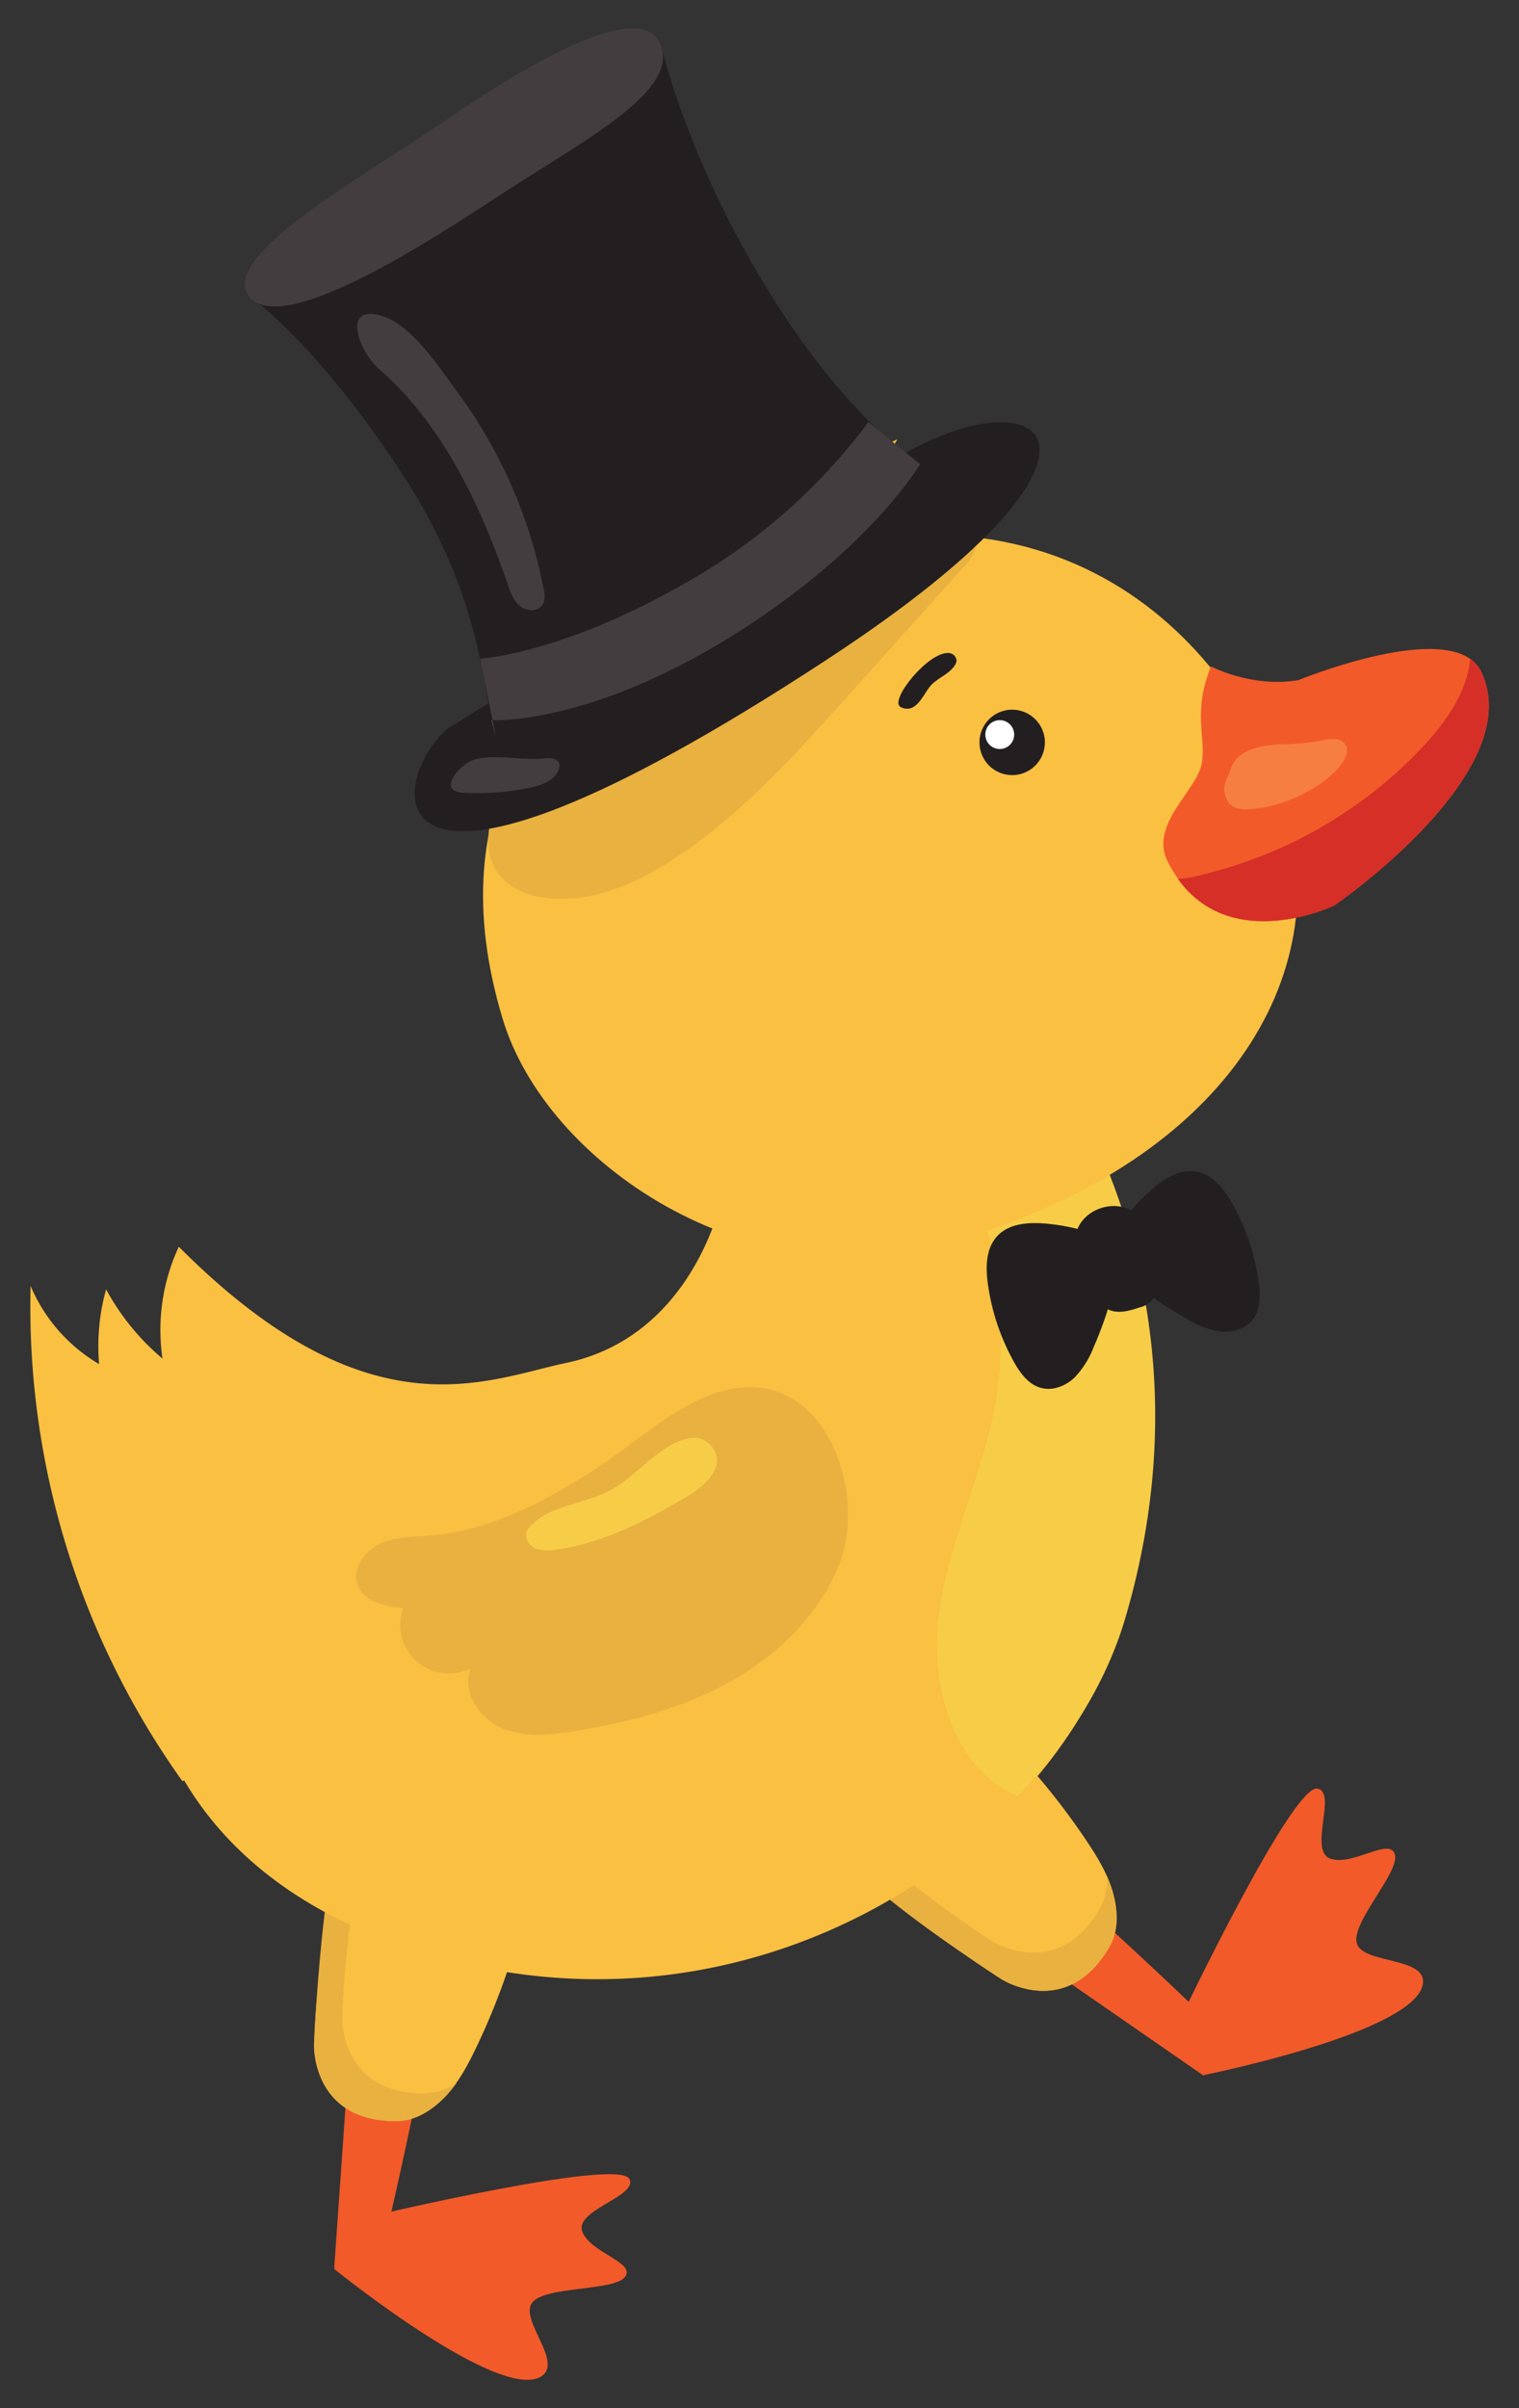 <svg id="Layer_2" data-name="Layer 2" xmlns="http://www.w3.org/2000/svg" viewBox="0 0 397.15 629.46"><rect x="0" y="0" width="397.15" height="629.46" fill="#333333" stroke="none"/><defs><style>.cls-1{fill:#f25a29;}.cls-2{fill:#fac042;}.cls-3{fill:#e9b13f;}.cls-4{fill:#f7cd48;}.cls-5{fill:#231f20;}.cls-6{fill:#fff;}.cls-7{fill:#d52f28;}.cls-8{fill:#f77e41;}.cls-9{fill:#443d3f;}</style></defs><path class="cls-1" d="M109.61,544.21c-.47,3-10.41,50.26-11.73,50.07l-10.5-1.52,3.79-53.9Z"/><path class="cls-2" d="M85.78,499.51,138,496.1a181.21,181.21,0,0,1-13.58,39.28c-2.13,4.43-4.48,8.83-7.83,12.41s-7.86,6.57-12.77,6.62c-20.9.24-21.83-17.4-21.72-20.18A266.3,266.3,0,0,1,85.78,499.51Z"/><path class="cls-3" d="M86.24,490.5l6.21,5.6c-1.34,9.24-2.67,21.56-3,30.89-.11,2.78.83,20.42,21.73,20.18a15.33,15.33,0,0,0,8.18-2.73,33.34,33.34,0,0,1-2.71,3.35c-3.36,3.58-7.86,6.57-12.77,6.62-20.9.24-21.83-17.4-21.72-20.18C82.58,522.6,84.25,502,86.24,490.5Z"/><path class="cls-1" d="M95.6,579.62s65.82-15.7,68.93-10.13c2.5,4.5-14.24,8.11-12.31,13.72s14.05,8.07,11.21,11.9-21.19,2.34-24.37,6.85,8.31,15.51,2.44,19.19c-10.9,6.86-54.12-28.08-54.12-28.08Z"/><path class="cls-1" d="M284.26,498.64c2.39,2,37.93,34.6,37.09,35.64s-6.66,8.25-6.66,8.25l-44.44-30.75Z"/><path class="cls-2" d="M233.67,496.34l23.7-46.67a181.42,181.42,0,0,1,26.87,31.72c2.72,4.08,5.3,8.34,6.67,13.06s1.64,10.11-.81,14.36c-10.46,18.1-26.11,9.9-28.44,8.39A265.77,265.77,0,0,1,233.67,496.34Z"/><path class="cls-3" d="M229.74,494.13l6.75-3.35a264.84,264.84,0,0,0,22.67,16.45c2.33,1.51,18,9.71,28.43-8.39a15.35,15.35,0,0,0,1.82-8.44,30.74,30.74,0,0,1,1.5,4.05c1.37,4.71,1.64,10.11-.81,14.36-10.46,18.1-26.11,9.9-28.44,8.39C251.89,510.87,238.61,501.69,229.74,494.13Z"/><path class="cls-1" d="M308.74,527.45s29.15-61.1,35.69-59.94c5.28.93-2.43,16.22,3.38,18.3s15.58-5.74,16.89-1.09-11.6,17.93-9.94,23.28,18,3.46,17.28,10.36c-1.34,12.84-57.53,24.07-57.53,24.07Z"/><path class="cls-2" d="M271,275.62l-80,1.9c4.58,28.6-7,71.18-43,78.73C127,360.63,96.45,375.77,46.75,325.87a51.6,51.6,0,0,0-4.27,29.24A62.45,62.45,0,0,1,27.74,337a55.35,55.35,0,0,0-1.83,19.55A43.18,43.18,0,0,1,8,336.11,213.43,213.43,0,0,0,47.7,465.58l.45-.22c10.34,17.49,28.13,33.2,56.67,43.14C193.6,539.4,275.62,483.82,293,425,319.42,335.94,271,275.62,271,275.62Z"/><path class="cls-4" d="M257.22,300.52c-3.37,8.84.7,18.67,2.44,27.34a104.87,104.87,0,0,1,.11,41.43c-3.65,18-12.06,35-14.36,53.21s3.82,39.65,20.63,47c13.51-14,23.29-30.06,28.11-46.35,19.12-64.54-1-114-13.61-136.31C270.36,287,260.93,290.8,257.22,300.52Z"/><path class="cls-2" d="M186.43,153c-44.55,19.55-72.12,56.72-55,113.34,11.48,38,64.18,72.89,114.82,59C320.92,304.74,349.6,254.5,336,210.65S273.16,114.92,186.43,153Z"/><path class="cls-2" d="M185.85,167c9.25-10.25,10.79-26.7,3.59-38.48a43.86,43.86,0,0,1,13.83,9.26,75.32,75.32,0,0,0-1.92-28.67q8.33,11.24,15.76,23.08a33.63,33.63,0,0,1,17.5-17.35c-9.31,16-5,38.54,9.62,49.91Z"/><path class="cls-1" d="M316.62,174.18c-5,12.35-1.1,18.62-2.47,25.58s-13.64,15.78-8.91,25.31c13,26.25,43.61,11.59,43.61,11.59s51-34.88,38.43-61.06c-7-14.58-47.77,2.16-47.77,2.16C327.21,179.86,316.62,174.18,316.62,174.18Z"/><path class="cls-3" d="M112.63,401.36c-4.54.38-9.28.27-13.4,2.2s-7.37,6.82-5.61,11,7.17,5.32,11.75,5.82a12.73,12.73,0,0,0,17.69,15.68c-2.37,6.05,2.18,13.06,8.16,15.62s12.8,1.82,19.21.76c14-2.29,27.93-5.9,40.32-12.78s23.18-17.3,28.53-30.42c7.75-19-3.44-51.15-28.22-46.18-13,2.6-24.4,13.82-35.19,20.78C142.72,392.33,128.5,400,112.63,401.36Z"/><path class="cls-4" d="M170.32,381.29c-3.61,2.92-6.94,6.27-11.06,8.41-6.58,3.42-14.94,3.63-20.24,8.83a4.71,4.71,0,0,0-1.39,2.11c-.42,1.67.84,3.41,2.42,4.1a9.82,9.82,0,0,0,5.11.33c12.59-1.65,24.1-7.77,35-14.22,4.38-2.59,10.63-8.5,5.17-13.54C181,373.24,173.82,378.46,170.32,381.29Z"/><path class="cls-5" d="M273,192.26a8.55,8.55,0,1,1-10.16-6.57A8.56,8.56,0,0,1,273,192.26Z"/><path class="cls-6" d="M265.08,191.22a3.77,3.77,0,1,1-4.48-2.9A3.77,3.77,0,0,1,265.08,191.22Z"/><path class="cls-5" d="M243.41,179.13c1.87-2,4.77-2.94,6.24-5.24a2.51,2.51,0,0,0,.45-1.21,2.17,2.17,0,0,0-2.28-2c-4.26,0-11,7.47-12.5,11.29-.68,1.69-.76,2.87,1.26,3.22C240,185.83,241.6,181.07,243.41,179.13Z"/><path class="cls-7" d="M387.27,175.61a8.79,8.79,0,0,0-2.89-3.38c-.81,8.76-6.34,16.49-12.41,23a114.57,114.57,0,0,1-18.05,15.59,116.52,116.52,0,0,1-39.45,17.77,29.49,29.49,0,0,1-6.5,1.13c14.12,19.8,40.87,7,40.87,7S399.83,201.78,387.27,175.61Z"/><path class="cls-8" d="M320.27,207.64a5.48,5.48,0,0,0,1.1,2.35c1.3,1.47,3.51,1.66,5.47,1.54a36.39,36.39,0,0,0,14.31-4.26,30.15,30.15,0,0,0,8.12-5.84,12.58,12.58,0,0,0,2.5-3.57,3.82,3.82,0,0,0,.34-2.6,3.3,3.3,0,0,0-2.74-2.06,10.63,10.63,0,0,0-3.59.31,64.59,64.59,0,0,1-8.88,1,40.51,40.51,0,0,0-7.3.63c-2.28.53-5.06,1.63-6.59,3.51-1.06,1.31-1.42,3.21-2.17,4.7A5.78,5.78,0,0,0,320.27,207.64Z"/><path class="cls-5" d="M287.25,322.93A53,53,0,0,0,273,319.79c-4.37-.34-9.28.08-12.26,3.29s-3.06,8.09-2.47,12.42A58.41,58.41,0,0,0,265,355.8c1.68,3.05,3.93,6.17,7.3,7,3,.78,6.33-.55,8.61-2.7a23.62,23.62,0,0,0,5-7.91,97,97,0,0,0,5.65-16.93l-.33,2.13Z"/><path class="cls-5" d="M297.07,336l-.15-.37c-.47-.38-.93-.75-1.39-1.14Z"/><path class="cls-5" d="M329.07,334.94a58.46,58.46,0,0,0-6.82-20.26c-2.13-3.81-5.14-7.68-9.44-8.45S304.32,308.07,301,311a53.4,53.4,0,0,0-9.53,11.08l5.42,13.57a97.29,97.29,0,0,0,13.29,9A23.79,23.79,0,0,0,319,348c3.12.35,6.54-.56,8.5-3C329.63,342.24,329.56,338.38,329.07,334.94Z"/><path class="cls-5" d="M281.67,327.78a76.69,76.69,0,0,0,4.2,9.88,9.91,9.91,0,0,0,3.61,4.47c2.57,1.44,5.75.53,8.54-.41a6.8,6.8,0,0,0,2.93-1.55,6.61,6.61,0,0,0,1.38-3.75,30.77,30.77,0,0,0-1.47-13.62C296.43,309.2,277.55,315.84,281.67,327.78Z"/><path class="cls-3" d="M131.32,204.94c-3,7.47-5.8,16.43-1.26,23.07,3,4.42,8.61,6.41,13.94,6.83,11.42.92,22.53-4.05,32.13-10.31,17.41-11.34,31.51-27,45.4-42.45l30.74-34.24c1.31-1.46,2.7-3.12,2.7-5.09,0-2.12-1.73-3.95-3.73-4.7a14,14,0,0,0-6.31-.43c-24.78,2.42-46.74,16.15-69.35,26.54-13.39,6.16-27.87,11.66-37.22,23Z"/><path class="cls-5" d="M117.23,190.28l-.1.07c-15.81,13.15-23.36,62.27,99.15-18,84.08-55.06,57.28-75,19.79-53.58C199.11,139.9,119.48,188.89,117.23,190.28Z"/><path class="cls-5" d="M129.75,193.14c-3.41-7.67-1.85-34.55-24.53-69.22C82.4,89.05,64.9,77.17,64.9,77.17L173,12.43S180,43.25,202.77,79c23.36,36.59,42.41,45.15,42.41,45.15Z"/><path class="cls-9" d="M116,31.8C95.88,45.62,57.74,66.58,64.9,77.17s40.75-9.64,63.56-24.71,48.18-27.68,44.54-40C168.65-2.31,134.78,18.87,116,31.8Z"/><path class="cls-9" d="M128.42,188.24S153,189.76,190.11,167s50.44-45.67,50.44-45.67l-13.49-11a153.52,153.52,0,0,1-41.21,38.11c-36.39,22.5-60.33,23.73-60.33,23.73l4.23,20.91Z"/><path class="cls-9" d="M99,96.35c16.7,14.54,26.5,35.4,33.73,56.33.72,2.1,1.51,4.33,3.23,5.74s4.72,1.52,5.89-.38c.76-1.21.54-2.76.27-4.16a127.11,127.11,0,0,0-22.65-51.55c-4.5-6.1-11.51-16.93-19-19.53C88.85,78.81,93.92,91.94,99,96.35Z"/><path class="cls-9" d="M121.06,207.19a65.07,65.07,0,0,0,17.77-1.38c2.92-.64,6.2-1.82,7.23-4.63a2.44,2.44,0,0,0,.06-1.8c-.55-1.28-2.34-1.3-3.73-1.15-5.72.62-12.82-1.2-18.25.28C120.53,199.49,113.9,206.77,121.06,207.19Z"/></svg>